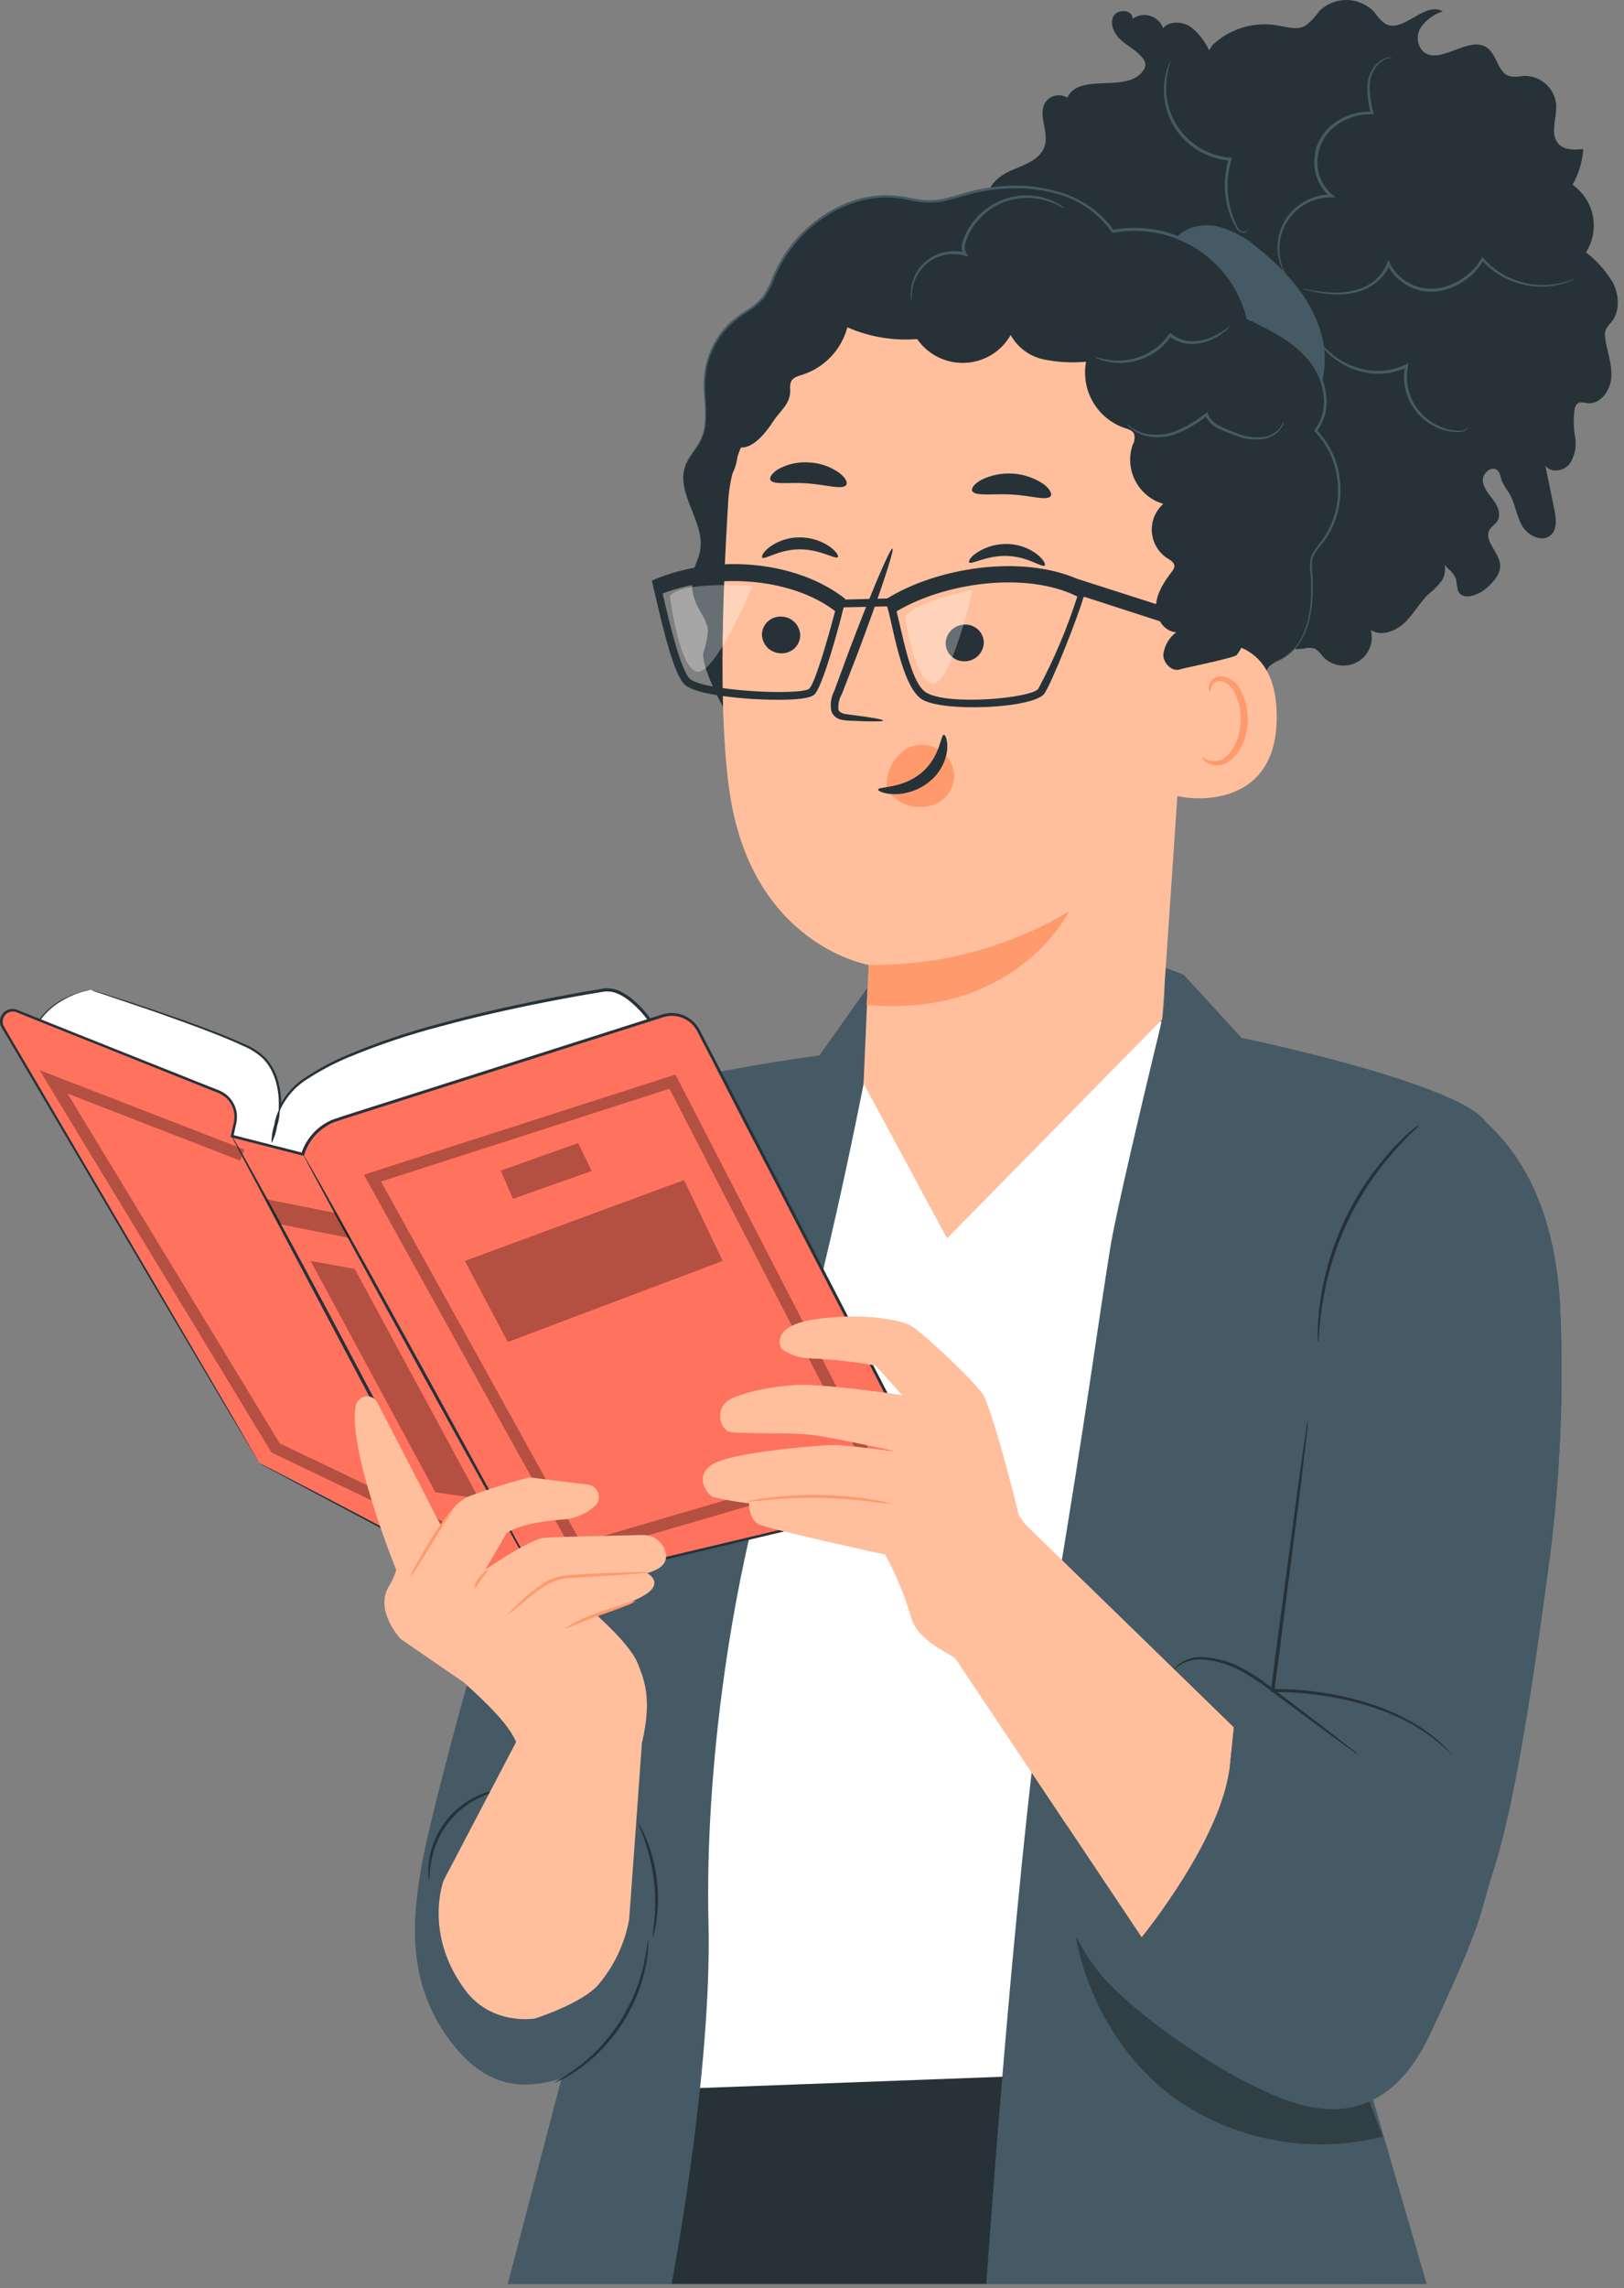 <svg width="71" height="100" viewBox="0 0 71 100" fill="none" xmlns="http://www.w3.org/2000/svg">
<rect x="0" y="0" width="71" height="100" fill="#808080" stroke="none"/>
<path d="M22.2 99.821H59.409L55.944 89.623L27.43 91.103L22.2 99.821Z" fill="#263238"/>
<path d="M29.128 91.312L50.873 90.501L58.595 47.259L51.617 44.255C51.617 44.255 48.721 45.879 43.357 45.905C38.093 45.931 38.186 44.142 38.186 44.142L33.571 49.112C33.571 49.112 27.89 65.274 27.805 65.601C27.721 65.928 29.128 91.312 29.128 91.312Z" fill="white"/>
<path d="M54.276 45.357C54.276 45.357 64.986 47.57 65.087 49.354C65.187 51.138 60.505 62.198 60.415 62.481C60.325 62.764 56.196 78.579 56.196 78.579L62.374 99.824H43.121C43.121 99.824 44.495 79.781 46.039 70.52C47.584 61.258 47.952 58.165 48.547 54.494C48.783 53.024 49.98 47.982 50.724 44.904C50.935 44.036 50.973 43.135 50.837 42.252L51.751 42.6L54.276 45.357Z" fill="#455A64"/>
<path d="M20.768 72.473C20.665 72.628 18.709 79.729 18.387 81.786C18.115 83.531 17.682 86.367 19.533 88.993C21.384 91.618 23.296 91.309 25.144 90.64C26.992 89.971 29.005 86.113 29.36 83.899C29.715 81.685 27.625 71.951 27.625 71.951L20.768 72.473Z" fill="#455A64"/>
<path d="M38.207 42.765L35.823 46.129C35.823 46.129 27.875 47.158 26.042 48.492C24.21 49.825 20.516 73.884 20.516 73.884L27.911 78.002L22.197 99.824H29.36C29.36 99.824 31.136 90.627 30.974 84.022C30.812 77.418 31.957 68.836 34.063 62.489C36.168 56.142 38.181 45.166 38.181 45.166L38.207 42.765Z" fill="#455A64"/>
<g opacity="0.3">
<path d="M59.849 91.791L47.038 84.666C47.584 87.603 49.308 90.419 51.831 92.02C53.101 92.819 54.52 93.352 56.002 93.585C57.485 93.819 58.999 93.749 60.453 93.379C60.248 92.849 60.046 92.319 59.849 91.791Z" fill="black"/>
</g>
<path d="M21.891 78.226C21.891 78.249 21.587 78.298 21.134 78.483C20.541 78.737 20.021 79.133 19.618 79.636C19.223 80.145 18.958 80.742 18.846 81.376C18.761 81.863 18.787 82.174 18.761 82.177C18.738 82.106 18.727 82.032 18.73 81.958C18.718 81.759 18.725 81.559 18.753 81.361C18.839 80.701 19.102 80.076 19.515 79.554C19.928 79.032 20.475 78.631 21.098 78.396C21.284 78.323 21.477 78.269 21.674 78.234C21.745 78.219 21.819 78.216 21.891 78.226Z" fill="#263238"/>
<path d="M23.389 88.218C23.389 88.218 25.422 87.575 26.153 86.748C26.849 85.93 27.316 84.941 27.507 83.884C27.6 82.658 28.06 76.224 28.06 76.224L22.701 75.871L19.396 82.182C19.396 82.182 18.501 84.499 20.331 86.967C21.499 88.55 23.389 88.218 23.389 88.218Z" fill="#FFBF9D"/>
<path d="M28.537 84.666C28.548 84.418 28.572 84.17 28.609 83.925C28.663 83.332 28.655 82.735 28.583 82.144C28.507 81.552 28.37 80.969 28.174 80.406C28.022 79.974 27.901 79.716 27.916 79.706C27.932 79.696 27.963 79.763 28.027 79.876C28.114 80.037 28.192 80.203 28.259 80.373C28.716 81.502 28.869 82.731 28.701 83.938C28.677 84.119 28.642 84.298 28.599 84.475C28.588 84.542 28.567 84.606 28.537 84.666Z" fill="#263238"/>
<path d="M28.336 84.79C28.346 84.892 28.346 84.996 28.336 85.098C28.333 85.219 28.323 85.339 28.305 85.459C28.285 85.598 28.269 85.757 28.228 85.93C28.148 86.34 28.031 86.741 27.878 87.129C27.689 87.603 27.454 88.057 27.178 88.486C26.894 88.91 26.571 89.307 26.212 89.67C25.917 89.964 25.596 90.231 25.252 90.468C25.123 90.562 24.988 90.648 24.848 90.725C24.747 90.79 24.641 90.848 24.532 90.897C24.442 90.949 24.347 90.991 24.248 91.021C24.248 90.998 24.632 90.808 25.198 90.393C25.527 90.148 25.837 89.877 26.125 89.585C26.472 89.222 26.787 88.829 27.064 88.411C27.337 87.986 27.571 87.538 27.765 87.073C27.919 86.693 28.043 86.301 28.135 85.901C28.292 85.227 28.308 84.787 28.336 84.79Z" fill="#263238"/>
<path d="M3.974 43.259C3.078 43.389 2.268 43.865 1.719 44.584L13.69 61.573L28.637 59.861L28.395 44.577C28.395 44.577 27.381 43.105 26.398 43.269C26.004 43.336 13.361 45.31 12.241 48.404C12.241 48.404 12.372 46.824 11.317 46.034C10.262 45.243 3.974 43.259 3.974 43.259Z" fill="white"/>
<path d="M3.973 43.259L4.149 43.308L4.663 43.467C5.111 43.609 5.778 43.82 6.632 44.108C7.487 44.397 8.537 44.757 9.742 45.23C10.043 45.351 10.352 45.488 10.668 45.624C11.004 45.761 11.312 45.957 11.577 46.203C12.107 46.752 12.321 47.578 12.29 48.404L12.202 48.383C12.474 47.822 12.904 47.353 13.441 47.035C13.99 46.676 14.571 46.368 15.175 46.113C16.495 45.559 17.852 45.098 19.237 44.736C20.689 44.337 22.225 43.985 23.834 43.666C24.637 43.506 25.461 43.354 26.297 43.218C26.518 43.173 26.746 43.188 26.959 43.261C27.167 43.339 27.362 43.448 27.538 43.583C27.887 43.854 28.194 44.175 28.449 44.535L28.462 44.551V44.572C28.524 48.512 28.593 52.808 28.665 57.269C28.681 58.139 28.695 59.001 28.707 59.856V59.915H28.645L13.698 61.621H13.662L13.641 61.593L1.701 44.602V44.59V44.577C1.93 44.256 2.221 43.984 2.558 43.779C2.801 43.629 3.06 43.506 3.33 43.413C3.488 43.356 3.651 43.311 3.816 43.279C3.873 43.269 3.929 43.264 3.986 43.264C3.93 43.27 3.874 43.28 3.819 43.292C3.655 43.328 3.494 43.376 3.338 43.436C3.076 43.533 2.826 43.659 2.591 43.81C2.261 44.015 1.976 44.285 1.752 44.602V44.577L13.755 61.539L13.698 61.513L28.629 59.789L28.57 59.858C28.556 59 28.543 58.142 28.529 57.284C28.459 52.824 28.393 48.533 28.331 44.584L28.344 44.62C28.095 44.271 27.797 43.96 27.458 43.696C27.293 43.569 27.11 43.466 26.915 43.393C26.722 43.326 26.515 43.312 26.315 43.354C25.479 43.488 24.658 43.64 23.855 43.797C22.248 44.113 20.712 44.463 19.263 44.857C17.883 45.216 16.53 45.671 15.214 46.219C14.613 46.47 14.036 46.774 13.489 47.127C12.97 47.434 12.551 47.886 12.285 48.427L12.187 48.667V48.409C12.22 47.609 12.014 46.795 11.507 46.273C11.249 46.032 10.949 45.84 10.622 45.707C10.31 45.56 10.002 45.431 9.703 45.308C8.504 44.829 7.456 44.463 6.614 44.167L4.653 43.503L4.138 43.333C4.03 43.282 3.973 43.259 3.973 43.259Z" fill="#263238"/>
<path d="M11.32 63.938L0.11 44.891C0.058 44.802 0.034 44.699 0.043 44.597C0.053 44.494 0.094 44.397 0.162 44.319C0.229 44.244 0.318 44.191 0.417 44.167C0.515 44.144 0.618 44.151 0.713 44.188L9.549 47.709C9.719 47.776 9.871 47.882 9.992 48.018C10.117 48.158 10.208 48.327 10.256 48.509C10.304 48.691 10.308 48.882 10.267 49.066L10.136 49.655L13.225 50.445L13.291 50.273C13.415 49.957 13.607 49.672 13.855 49.44C14.102 49.208 14.399 49.034 14.723 48.932L28.959 44.397C29.254 44.302 29.573 44.315 29.86 44.433C30.147 44.551 30.382 44.767 30.524 45.043L40.635 64.533L40.292 65.451L24.221 69.261H21.389L11.32 63.938Z" fill="#FF725E"/>
<path d="M11.319 63.938L11.497 64.025L12.012 64.283L13.994 65.312L21.417 69.212H21.396H24.212L40.282 65.39L40.238 65.428C40.338 65.145 40.451 64.826 40.567 64.507V64.553L35.342 54.474C34.429 52.704 33.495 50.903 32.539 49.068L31.111 46.283L30.748 45.581L30.565 45.228C30.511 45.111 30.446 44.999 30.372 44.893C30.219 44.691 30.008 44.54 29.767 44.46C29.526 44.38 29.267 44.376 29.023 44.448L20.614 47.125L16.57 48.412C15.909 48.626 15.24 48.826 14.601 49.045C14.294 49.171 14.018 49.364 13.793 49.609C13.568 49.854 13.4 50.146 13.301 50.463L13.286 50.517L13.227 50.502L10.138 49.712L10.079 49.696L10.092 49.637L10.197 49.166C10.24 49.019 10.256 48.866 10.246 48.713C10.233 48.564 10.191 48.418 10.121 48.286C10.051 48.153 9.955 48.036 9.839 47.941C9.72 47.846 9.585 47.773 9.44 47.725L9.005 47.552L8.138 47.205L4.766 45.858L1.549 44.572L0.777 44.263C0.722 44.232 0.662 44.214 0.6 44.208C0.539 44.203 0.476 44.211 0.417 44.231C0.359 44.251 0.305 44.283 0.259 44.325C0.214 44.368 0.178 44.419 0.154 44.476C0.129 44.532 0.117 44.593 0.117 44.654C0.117 44.715 0.129 44.775 0.154 44.831L0.354 45.179L0.761 45.871C2.915 49.539 4.81 52.77 6.377 55.444L10.038 61.696L11.005 63.364L11.263 63.796C11.317 63.892 11.343 63.943 11.343 63.943C11.343 63.943 11.312 63.897 11.255 63.801C11.198 63.706 11.111 63.565 10.998 63.379L10.004 61.719C9.147 60.27 7.896 58.154 6.316 55.488L0.671 45.92L0.262 45.228C0.192 45.109 0.125 44.999 0.053 44.873C0.02 44.804 0.002 44.729 0 44.652C-0.002 44.576 0.012 44.5 0.041 44.429C0.07 44.359 0.114 44.295 0.169 44.242C0.224 44.19 0.29 44.149 0.362 44.124C0.508 44.075 0.667 44.086 0.805 44.154L1.577 44.466L4.797 45.753L8.171 47.096L9.036 47.441L9.474 47.614C9.63 47.667 9.775 47.746 9.904 47.848C10.033 47.954 10.14 48.085 10.218 48.233C10.296 48.381 10.343 48.544 10.357 48.71C10.368 48.876 10.351 49.042 10.305 49.202L10.202 49.673L10.156 49.598L13.245 50.386L13.17 50.425C13.276 50.091 13.453 49.785 13.69 49.528C13.926 49.27 14.216 49.068 14.54 48.934C15.196 48.708 15.852 48.51 16.516 48.296L20.562 47.009L28.972 44.33C29.242 44.25 29.529 44.255 29.796 44.343C30.064 44.432 30.297 44.599 30.467 44.824C30.546 44.935 30.614 45.053 30.67 45.176L30.853 45.529L31.219 46.232C31.701 47.165 32.181 48.093 32.657 49.014L35.461 54.419L40.675 64.504V64.527V64.55L40.346 65.472V65.503H40.312L24.23 69.312H21.399L13.986 65.374L12.017 64.321L11.502 64.049L11.319 63.938Z" fill="#263238"/>
<g opacity="0.3">
<path d="M19.216 66.996L11.87 63.482L1.726 46.767L10.686 50.242L10.498 50.723L2.951 47.794L12.23 63.083L19.437 66.53L19.216 66.996Z" fill="black"/>
</g>
<g opacity="0.3">
<path d="M25.152 68.025L15.909 51.341L29.53 46.965L38.408 64.165L25.152 68.025ZM16.658 51.64L25.396 67.415L37.659 63.827L29.267 47.583L16.658 51.64Z" fill="black"/>
</g>
<path d="M23.507 69.07C23.476 69.088 21.157 64.952 18.328 59.804C15.499 54.656 13.237 50.494 13.268 50.476C13.299 50.458 15.618 54.595 18.447 59.742C21.276 64.89 23.541 69.055 23.507 69.07Z" fill="#263238"/>
<path d="M10.135 49.65C10.18 49.71 10.219 49.774 10.254 49.84L10.573 50.394C10.848 50.878 11.237 51.581 11.716 52.453C12.671 54.193 13.968 56.613 15.386 59.292L19.013 66.152L20.117 68.229C20.241 68.466 20.338 68.656 20.413 68.795C20.451 68.86 20.483 68.928 20.508 68.998C20.464 68.938 20.424 68.874 20.39 68.808L20.071 68.255C19.795 67.771 19.407 67.068 18.928 66.195C17.973 64.453 16.676 62.033 15.257 59.354L11.623 52.494L10.519 50.42C10.395 50.183 10.297 49.992 10.223 49.853C10.187 49.788 10.158 49.72 10.135 49.65Z" fill="#263238"/>
<path d="M11.873 49.959C11.866 49.697 11.904 49.435 11.986 49.187C12.024 48.927 12.106 48.675 12.228 48.443C12.235 48.705 12.197 48.966 12.115 49.215C12.077 49.475 11.995 49.726 11.873 49.959Z" fill="#263238"/>
<g opacity="0.3">
<path d="M13.579 55.109L19.038 65.222L20.938 65.495L15.51 55.459L13.579 55.109Z" fill="black"/>
</g>
<g opacity="0.3">
<path d="M11.639 52.409L14.663 53.014L15.327 54.116L12.228 53.503L11.688 52.574" fill="black"/>
</g>
<g opacity="0.3">
<path d="M22.426 52.394L21.893 51.161L25.278 49.959L25.867 51.176L22.426 52.394Z" fill="black"/>
</g>
<g opacity="0.3">
<path d="M22.2 58.651L20.323 55.109L29.906 51.575L31.597 55.109L22.2 58.651Z" fill="black"/>
</g>
<path d="M53.01 1.968C53.383 1.615 53.833 1.354 54.324 1.205C54.816 1.056 55.335 1.022 55.841 1.108C56.25 1.18 56.693 1.327 57.061 1.131C57.299 0.953 57.506 0.736 57.674 0.49C57.834 0.33 58.025 0.205 58.235 0.121C58.445 0.036 58.67 -0.004 58.896 0C59.122 0.005 59.345 0.056 59.551 0.149C59.757 0.242 59.943 0.375 60.096 0.542C60.219 0.73 60.373 0.896 60.551 1.033C61.324 1.494 62.294 0.029 63.074 0.498C62.704 0.618 62.38 0.848 62.145 1.157C62.032 1.314 61.975 1.505 61.984 1.699C61.992 1.892 62.065 2.078 62.191 2.225C62.912 2.922 64.219 1.504 65.022 2.091C65.457 2.41 65.483 3.18 66.001 3.332C66.207 3.363 66.418 3.358 66.623 3.316C66.975 3.308 67.316 3.434 67.579 3.668C67.841 3.902 68.005 4.227 68.037 4.578C68.067 5.177 67.733 5.89 68.16 6.31C68.417 6.567 68.847 6.552 69.218 6.513C69.182 7.063 69.022 7.597 68.749 8.076C69.21 8.396 69.529 8.883 69.638 9.433C69.748 9.984 69.639 10.555 69.336 11.028C69.815 11.393 70.218 11.849 70.523 12.369C70.793 12.904 70.829 13.604 70.453 14.073C70.356 14.169 70.273 14.279 70.209 14.4C70.16 14.54 70.152 14.692 70.186 14.837C70.273 15.401 70.492 15.954 70.443 16.523C70.394 17.092 69.946 17.694 69.38 17.62C69.249 17.602 69.105 17.55 68.991 17.62C68.95 17.65 68.916 17.689 68.89 17.733C68.865 17.777 68.848 17.826 68.842 17.877C68.783 18.283 68.79 18.696 68.863 19.1C68.934 19.508 68.849 19.928 68.623 20.276C68.366 20.598 67.802 20.685 67.563 20.353L67.957 22.279C68.034 22.66 68.091 23.12 67.802 23.383C67.424 23.728 66.788 23.411 66.538 22.966C66.289 22.52 66.237 21.983 65.975 21.545C65.851 21.378 65.744 21.198 65.656 21.01C65.602 20.853 65.589 20.67 65.468 20.559C65.223 20.335 64.811 20.672 64.829 21.005C64.847 21.337 65.1 21.596 65.295 21.864C65.491 22.132 65.64 22.505 65.457 22.783C65.37 22.917 65.218 22.999 65.133 23.136C64.84 23.604 65.524 24.109 65.581 24.66C65.625 25.066 65.311 25.416 65.007 25.689C64.636 26.024 63.941 26.273 63.74 25.818C63.703 25.648 63.675 25.476 63.656 25.303C63.572 25.117 63.445 24.955 63.285 24.829C62.927 24.47 62.682 24.014 62.58 23.517C62.976 24.057 63.385 24.765 63.056 25.347C62.893 25.575 62.697 25.777 62.474 25.947C62.075 26.322 61.815 26.824 61.421 27.205C61.028 27.586 60.392 27.831 59.931 27.54C60.003 27.809 59.981 28.095 59.87 28.351C59.758 28.606 59.563 28.817 59.317 28.947C59.071 29.078 58.787 29.121 58.513 29.07C58.239 29.018 57.99 28.875 57.808 28.665C57.724 28.538 57.614 28.43 57.486 28.348C57.328 28.304 57.162 28.304 57.005 28.348C56.517 28.405 56.023 28.328 55.577 28.123C55.13 27.918 54.749 27.594 54.474 27.187L54.971 27.038C54.016 26.865 53.02 26.677 52.248 26.091C51.476 25.504 51.01 24.389 51.476 23.532C51.674 23.161 52.039 22.788 51.903 22.392C51.808 22.116 51.509 21.98 51.241 21.877L47.87 20.503C47.324 20.281 46.75 20.037 46.402 19.561C46.055 19.084 46.06 18.302 46.567 18.001C46.325 17.455 45.935 16.988 45.44 16.654C44.886 16.286 44.227 16.099 43.659 15.754C43.09 15.409 42.583 14.814 42.657 14.153C42.732 13.491 43.671 13.02 44.106 13.527C44.063 12.521 42.284 12.374 42.181 11.373C42.096 10.562 43.146 10.194 43.708 9.599C43.612 9.314 43.337 9.121 43.234 8.827C43.015 8.235 43.646 7.684 44.227 7.442C44.809 7.2 45.514 6.958 45.684 6.351C45.854 5.744 45.352 4.989 45.713 4.457C45.819 4.312 45.975 4.212 46.151 4.178C46.327 4.143 46.509 4.175 46.662 4.269C47.177 3.139 49.303 4.112 49.988 3.074C50.047 2.995 50.077 2.898 50.075 2.799C50.063 2.714 50.028 2.634 49.975 2.567C49.741 2.24 49.362 2.052 49.056 1.795C48.75 1.538 48.503 1.108 48.665 0.737C48.827 0.367 49.54 0.415 49.512 0.82C49.622 0.742 49.748 0.69 49.881 0.668C50.014 0.646 50.151 0.655 50.28 0.694C50.409 0.733 50.527 0.801 50.626 0.893C50.725 0.985 50.802 1.098 50.85 1.224C51.144 0.902 51.689 0.933 52.052 1.172C52.4 1.446 52.677 1.799 52.86 2.202" fill="#263238"/>
<path d="M57.851 14.963C57.534 13.298 56.348 11.926 55.02 10.866C54.49 10.388 53.851 10.048 53.159 9.877C52.459 9.749 51.653 9.975 51.282 10.583L51.349 11.769C51.151 13.648 52.564 15.267 53.213 17.041C53.496 17.813 53.727 18.737 54.464 19.082C54.868 19.244 55.318 19.25 55.727 19.1C57.346 18.588 58.168 16.629 57.851 14.963Z" fill="#455A64"/>
<path d="M57.805 23.671C58.333 22.957 58.593 22.08 58.54 21.194C58.488 20.308 58.125 19.468 57.517 18.822C58.219 17.959 57.983 16.616 57.288 15.748C56.593 14.881 55.553 14.377 54.549 13.898C54.021 11.347 51.182 9.522 48.644 10.114C47.344 8.163 44.539 7.828 42.279 8.462C41.74 8.658 41.176 8.776 40.603 8.812C40.185 8.775 39.769 8.713 39.357 8.626C37.072 8.294 34.781 9.882 33.867 12.006C33.745 12.355 33.578 12.686 33.37 12.992C33.069 13.373 32.616 13.594 32.23 13.885C31.812 14.205 31.468 14.611 31.221 15.075C30.974 15.54 30.83 16.052 30.799 16.577C30.753 17.465 31.028 18.413 30.645 19.216C30.452 19.62 30.109 19.941 29.96 20.364C29.522 21.581 30.866 22.842 30.601 24.109C30.547 24.366 30.428 24.608 30.343 24.86C30.192 25.384 30.235 25.946 30.464 26.441C30.642 26.817 30.93 27.164 30.951 27.581C30.926 27.895 30.86 28.205 30.755 28.502C30.593 29.259 32.199 32.196 32.848 32.621L52.41 32.994C53.151 32.835 53.824 32.449 54.336 31.891C54.848 31.332 55.175 30.629 55.27 29.877C55.263 29.625 55.328 29.375 55.458 29.159C55.612 29.009 55.795 28.893 55.995 28.816C57.262 28.155 57.432 26.425 57.313 25.002C57.285 24.803 57.291 24.601 57.331 24.405C57.438 24.131 57.599 23.881 57.805 23.671Z" fill="#263238"/>
<path d="M52.23 23.645C52.322 20.183 50.194 16.181 46.773 14.456C44.616 13.367 42.912 13.344 41.787 13.2C40.185 13.028 38.569 13.349 37.154 14.119C36.073 14.361 32.086 17.939 31.841 21.862C31.569 26.219 31.409 31.552 31.926 34.803C32.969 41.341 37.98 42.17 37.98 42.17L37.754 47.351L41.406 54.126L50.811 44.548L52.23 23.645Z" fill="#FFBF9D"/>
<path d="M41.712 33.818C41.682 33.483 41.529 33.171 41.283 32.943C41.06 32.729 40.773 32.594 40.465 32.56C40.158 32.526 39.849 32.593 39.584 32.752C39.307 32.942 39.085 33.202 38.942 33.506C38.799 33.81 38.74 34.147 38.77 34.482C38.902 34.687 39.076 34.862 39.281 34.996C39.485 35.129 39.716 35.217 39.957 35.254C40.034 35.254 40.111 35.272 40.189 35.275C40.573 35.292 40.951 35.165 41.247 34.919C41.402 34.783 41.525 34.613 41.606 34.422C41.687 34.231 41.723 34.025 41.712 33.818Z" fill="#FF9A6C"/>
<path d="M33.311 27.707C33.309 27.926 33.393 28.137 33.544 28.294C33.696 28.452 33.903 28.544 34.122 28.551C34.228 28.56 34.336 28.547 34.437 28.513C34.539 28.479 34.632 28.425 34.713 28.355C34.793 28.284 34.858 28.198 34.905 28.102C34.952 28.006 34.979 27.901 34.984 27.794C34.987 27.576 34.904 27.365 34.753 27.207C34.602 27.049 34.394 26.957 34.176 26.95C34.069 26.942 33.962 26.955 33.86 26.989C33.759 27.022 33.665 27.076 33.584 27.146C33.504 27.217 33.438 27.303 33.391 27.399C33.344 27.495 33.317 27.6 33.311 27.707Z" fill="#263238"/>
<path d="M33.324 24.369C33.429 24.479 34.065 24.008 34.966 24.008C35.867 24.008 36.531 24.461 36.629 24.351C36.675 24.302 36.57 24.106 36.281 23.895C35.891 23.625 35.426 23.482 34.951 23.486C34.482 23.485 34.025 23.633 33.646 23.908C33.368 24.122 33.275 24.32 33.324 24.369Z" fill="#263238"/>
<path d="M38.608 31.491C38.608 31.439 38.052 31.344 37.144 31.233C36.912 31.21 36.693 31.164 36.655 31.007C36.635 30.769 36.689 30.531 36.809 30.325L37.489 28.569C38.433 26.07 39.118 24.016 39.018 23.977C38.917 23.939 38.068 25.936 37.123 28.435C36.897 29.051 36.678 29.637 36.472 30.201C36.327 30.479 36.285 30.799 36.353 31.105C36.387 31.186 36.438 31.259 36.504 31.317C36.569 31.375 36.647 31.418 36.732 31.442C36.86 31.475 36.991 31.493 37.123 31.496C38.037 31.54 38.606 31.542 38.608 31.491Z" fill="#263238"/>
<path d="M37.991 42.17C41.068 42.214 44.097 41.404 46.742 39.83C46.742 39.83 44.426 44.528 37.885 43.92L37.991 42.17Z" fill="#FF9A6C"/>
<path d="M41.265 32.114C41.118 32.114 41.115 33.084 40.279 33.782C39.442 34.479 38.397 34.368 38.39 34.507C38.39 34.567 38.624 34.695 39.064 34.708C39.638 34.717 40.196 34.522 40.639 34.157C41.069 33.81 41.346 33.308 41.411 32.76C41.44 32.35 41.332 32.108 41.265 32.114Z" fill="#263238"/>
<path d="M33.685 20.986C33.837 21.208 34.529 21.061 35.335 21.128C36.14 21.195 36.812 21.406 36.99 21.208C37.069 21.11 36.99 20.896 36.701 20.675C36.319 20.397 35.864 20.236 35.391 20.212C34.922 20.173 34.451 20.272 34.037 20.497C33.736 20.68 33.623 20.881 33.685 20.986Z" fill="#263238"/>
<path d="M43.012 28.09C43.005 28.307 42.914 28.513 42.759 28.664C42.603 28.815 42.395 28.9 42.178 28.901C42.071 28.906 41.965 28.889 41.864 28.852C41.764 28.814 41.672 28.757 41.594 28.684C41.516 28.61 41.454 28.522 41.41 28.424C41.367 28.326 41.344 28.221 41.342 28.114C41.349 27.895 41.44 27.688 41.596 27.536C41.753 27.384 41.962 27.298 42.181 27.298C42.288 27.294 42.395 27.312 42.495 27.35C42.595 27.388 42.686 27.445 42.764 27.519C42.841 27.593 42.903 27.682 42.946 27.78C42.988 27.878 43.011 27.983 43.012 28.09Z" fill="#263238"/>
<path d="M45.672 24.716C45.563 24.822 44.946 24.33 44.045 24.297C43.144 24.263 42.465 24.693 42.372 24.58C42.325 24.528 42.439 24.322 42.735 24.137C43.135 23.881 43.604 23.755 44.078 23.777C44.546 23.792 44.997 23.956 45.365 24.245C45.638 24.469 45.723 24.67 45.672 24.716Z" fill="#263238"/>
<path d="M45.926 21.694C45.741 21.892 45.051 21.653 44.217 21.612C43.383 21.571 42.673 21.694 42.511 21.473C42.444 21.367 42.562 21.167 42.879 20.984C43.312 20.765 43.795 20.667 44.279 20.698C44.763 20.729 45.229 20.889 45.63 21.162C45.919 21.38 46.006 21.594 45.926 21.694Z" fill="#263238"/>
<path d="M51.151 29.841C51.151 29.352 51.715 28.204 52.196 28.129C53.483 27.928 55.8 28.031 55.818 31.29C55.849 35.748 51.368 34.863 51.357 34.734C51.347 34.605 51.149 31.522 51.151 29.841Z" fill="#FFBF9D"/>
<path d="M52.577 33.097C52.595 33.081 52.655 33.151 52.786 33.21C52.973 33.284 53.181 33.284 53.368 33.21C53.836 33.033 54.227 32.283 54.243 31.48C54.253 31.098 54.177 30.718 54.019 30.369C53.976 30.23 53.9 30.103 53.797 30C53.694 29.897 53.568 29.82 53.429 29.776C53.34 29.754 53.246 29.763 53.162 29.802C53.079 29.842 53.012 29.909 52.974 29.993C52.915 30.119 52.943 30.206 52.92 30.214C52.897 30.222 52.825 30.142 52.858 29.957C52.882 29.846 52.942 29.747 53.03 29.676C53.153 29.583 53.307 29.541 53.46 29.56C53.644 29.595 53.815 29.676 53.958 29.796C54.101 29.916 54.21 30.07 54.276 30.245C54.469 30.629 54.565 31.055 54.554 31.486C54.534 32.384 54.078 33.228 53.434 33.419C53.315 33.455 53.189 33.463 53.066 33.444C52.943 33.424 52.826 33.377 52.724 33.305C52.585 33.205 52.562 33.105 52.577 33.097Z" fill="#FF9A6C"/>
<path d="M30.832 21.923C31.733 21.36 32.31 20.593 32.253 19.532C32.85 19.71 33.458 18.943 33.798 18.425C34.138 17.908 34.57 17.653 34.547 17.025C34.53 16.902 34.545 16.777 34.59 16.662C34.681 16.492 34.894 16.436 35.077 16.379C35.553 16.226 35.982 15.955 36.326 15.593C36.67 15.23 36.917 14.787 37.046 14.305C38.005 14.726 39.054 14.903 40.099 14.819C40.331 15.155 40.645 15.427 41.011 15.609C41.377 15.791 41.783 15.877 42.191 15.859C42.6 15.841 42.997 15.72 43.346 15.508C43.695 15.295 43.984 14.997 44.186 14.642C44.337 14.914 44.544 15.15 44.794 15.334C45.044 15.518 45.331 15.646 45.635 15.71C46.243 15.832 46.866 15.866 47.483 15.81C47.368 16.415 47.475 17.04 47.785 17.572C48.094 18.104 48.585 18.507 49.167 18.706C49.324 18.755 49.507 18.804 49.581 18.963C49.603 19.047 49.608 19.133 49.596 19.219C49.584 19.304 49.556 19.386 49.512 19.46C49.427 19.716 49.395 19.987 49.417 20.256C49.439 20.526 49.515 20.788 49.641 21.026C49.767 21.266 49.939 21.477 50.148 21.648C50.357 21.819 50.599 21.946 50.858 22.021C50.689 22.172 50.556 22.359 50.469 22.569C50.382 22.778 50.344 23.004 50.357 23.23C50.37 23.457 50.434 23.677 50.545 23.875C50.655 24.073 50.809 24.244 50.994 24.374C51.156 24.472 51.367 24.587 51.342 24.775C51.327 24.846 51.293 24.912 51.244 24.966C50.912 25.406 50.582 25.89 50.541 26.438C50.5 26.986 50.873 27.607 51.424 27.632C51.269 27.748 51.139 27.895 51.041 28.062C50.944 28.23 50.882 28.416 50.858 28.608C50.858 28.997 51.244 29.38 51.604 29.251C51.759 29.192 53.977 28.755 54.075 28.623C55.337 26.912 53.751 25.02 53.627 22.896C53.459 20.767 52.799 18.705 51.7 16.873C51.27 16.09 50.739 15.367 50.119 14.724C49.373 14.033 48.551 13.429 47.669 12.922C46.541 12.22 45.383 11.522 44.091 11.216C41.687 10.649 39.2 11.522 36.943 12.559C36.075 12.923 35.26 13.403 34.521 13.985C33.687 14.745 32.996 15.647 32.48 16.649C31.684 18.068 31.023 19.596 30.866 21.213" fill="#263238"/>
<path d="M29.96 20.364C30.014 20.192 30.094 20.03 30.199 19.885C30.295 19.736 30.428 19.563 30.555 19.342C30.699 19.086 30.786 18.803 30.812 18.51C30.836 18.143 30.83 17.775 30.794 17.409C30.745 16.967 30.757 16.521 30.83 16.083C30.928 15.58 31.128 15.103 31.417 14.68C31.575 14.449 31.76 14.238 31.968 14.05C32.188 13.861 32.423 13.688 32.67 13.535C32.928 13.379 33.157 13.181 33.35 12.951C33.526 12.691 33.669 12.41 33.775 12.114C34.318 10.794 35.316 9.712 36.588 9.064C36.93 8.892 37.29 8.758 37.661 8.662C38.045 8.572 38.438 8.528 38.832 8.531C39.034 8.537 39.235 8.554 39.435 8.58C39.633 8.611 39.828 8.655 40.027 8.691C40.42 8.773 40.825 8.773 41.218 8.691C41.617 8.611 42.009 8.469 42.42 8.366C43.26 8.147 44.13 8.069 44.994 8.135C45.438 8.178 45.876 8.264 46.302 8.392C47.18 8.636 47.961 9.147 48.536 9.854C48.59 9.929 48.644 10.003 48.701 10.075L48.629 10.047C49.927 9.8 51.271 10.06 52.384 10.773C53.497 11.486 54.294 12.599 54.611 13.882L54.577 13.839C55.114 14.081 55.635 14.357 56.137 14.665C56.629 14.965 57.06 15.354 57.411 15.81C57.743 16.262 57.943 16.796 57.99 17.355C58.045 17.893 57.891 18.432 57.56 18.86V18.786C58.16 19.406 58.525 20.216 58.59 21.077C58.663 21.845 58.5 22.617 58.122 23.29C58.035 23.444 57.936 23.592 57.826 23.73C57.715 23.858 57.612 23.991 57.517 24.129C57.428 24.26 57.374 24.41 57.357 24.567C57.349 24.721 57.353 24.875 57.37 25.028C57.419 25.592 57.402 26.161 57.319 26.721C57.256 27.175 57.107 27.612 56.878 28.008C56.706 28.299 56.468 28.546 56.183 28.729C55.954 28.881 55.748 28.94 55.635 29.022C55.577 29.061 55.522 29.106 55.473 29.156C55.513 29.096 55.566 29.045 55.627 29.007C55.738 28.919 55.944 28.855 56.165 28.701C56.441 28.516 56.67 28.27 56.835 27.983C57.056 27.59 57.199 27.158 57.257 26.711C57.332 26.155 57.344 25.593 57.293 25.035C57.273 24.877 57.268 24.718 57.277 24.559C57.294 24.389 57.352 24.225 57.447 24.083C57.543 23.942 57.646 23.806 57.756 23.676C57.859 23.537 57.952 23.391 58.034 23.239C58.399 22.58 58.553 21.826 58.477 21.077C58.413 20.243 58.06 19.458 57.478 18.858L57.442 18.822L57.473 18.783C57.785 18.376 57.928 17.864 57.872 17.355C57.825 16.82 57.632 16.309 57.313 15.877C56.97 15.435 56.548 15.059 56.07 14.768C55.573 14.464 55.057 14.191 54.526 13.952L54.497 13.939V13.906C54.184 12.658 53.407 11.578 52.324 10.884C51.241 10.191 49.934 9.938 48.67 10.176H48.626L48.598 10.14C48.547 10.068 48.492 9.998 48.438 9.926C47.882 9.232 47.122 8.729 46.266 8.487C45.846 8.366 45.415 8.287 44.979 8.251C44.131 8.185 43.277 8.26 42.454 8.475C42.05 8.575 41.653 8.719 41.242 8.799C41.036 8.84 40.828 8.861 40.619 8.861C40.412 8.855 40.206 8.833 40.004 8.794C39.805 8.758 39.61 8.714 39.414 8.683C39.22 8.656 39.025 8.64 38.83 8.634C38.446 8.629 38.063 8.672 37.69 8.76C37.327 8.852 36.974 8.982 36.639 9.149C35.387 9.785 34.403 10.847 33.865 12.145C33.755 12.449 33.607 12.738 33.425 13.005C33.224 13.242 32.985 13.446 32.719 13.607C32.473 13.759 32.24 13.932 32.022 14.122C31.819 14.305 31.639 14.51 31.484 14.734C31.196 15.146 30.997 15.612 30.899 16.104C30.824 16.534 30.807 16.974 30.851 17.409C30.884 17.779 30.884 18.151 30.851 18.521C30.825 18.818 30.737 19.106 30.593 19.367C30.459 19.591 30.323 19.759 30.225 19.905C30.149 20.013 30.081 20.127 30.022 20.245C29.978 20.32 29.962 20.364 29.96 20.364Z" fill="#455A64"/>
<path d="M46.554 9.131C46.554 9.131 46.436 9.064 46.219 8.956C45.915 8.806 45.586 8.709 45.249 8.67C44.75 8.608 44.243 8.681 43.782 8.881C43.217 9.129 42.745 9.551 42.436 10.086C42.342 10.248 42.267 10.421 42.212 10.601C42.183 10.676 42.171 10.758 42.177 10.838C42.183 10.919 42.206 10.998 42.245 11.069L42.353 11.221L42.173 11.169C41.71 11.043 41.215 11.101 40.794 11.332C40.46 11.519 40.195 11.807 40.037 12.155C39.93 12.386 39.871 12.635 39.862 12.889C39.862 13.066 39.862 13.164 39.862 13.167C39.862 13.169 39.862 13.144 39.841 13.097C39.827 13.029 39.819 12.959 39.818 12.889C39.81 12.555 39.891 12.225 40.053 11.934C40.216 11.642 40.454 11.399 40.742 11.231C41.188 10.978 41.716 10.91 42.212 11.043L42.14 11.144C42.088 11.057 42.056 10.96 42.047 10.86C42.039 10.76 42.053 10.659 42.088 10.565C42.145 10.377 42.223 10.198 42.322 10.029C42.642 9.471 43.135 9.032 43.725 8.778C44.209 8.565 44.743 8.492 45.267 8.567C45.613 8.614 45.947 8.727 46.25 8.899C46.333 8.945 46.412 8.997 46.487 9.054C46.531 9.105 46.554 9.126 46.554 9.131Z" fill="#455A64"/>
<path d="M53.774 14.266C53.774 14.266 53.728 14.33 53.62 14.423C53.461 14.558 53.289 14.675 53.105 14.773C52.831 14.923 52.528 15.011 52.217 15.03C51.819 15.06 51.424 14.94 51.11 14.693L51.208 14.678C51.167 14.737 51.123 14.799 51.077 14.861C51.03 14.922 50.976 14.976 50.925 15.036C50.616 15.354 50.233 15.591 49.81 15.725C49.468 15.839 49.107 15.883 48.747 15.857C48.506 15.838 48.27 15.783 48.045 15.694C47.962 15.665 47.884 15.623 47.813 15.571C48.117 15.673 48.433 15.737 48.752 15.761C49.102 15.775 49.451 15.724 49.782 15.61C50.181 15.473 50.543 15.245 50.837 14.943C50.886 14.886 50.938 14.835 50.981 14.778L51.108 14.606L51.151 14.544L51.206 14.59C51.494 14.818 51.855 14.932 52.222 14.912C52.52 14.898 52.811 14.82 53.077 14.685C53.53 14.464 53.761 14.245 53.774 14.266Z" fill="#455A64"/>
<path d="M56.122 18.405C56.122 18.405 56.122 18.433 56.122 18.487C56.1 18.564 56.066 18.636 56.021 18.701C55.85 18.945 55.592 19.115 55.301 19.177C54.872 19.254 54.43 19.205 54.029 19.035C53.79 18.956 53.555 18.863 53.326 18.758C53.062 18.648 52.844 18.45 52.711 18.196C52.711 18.171 52.693 18.145 52.683 18.124L52.788 18.155C52.39 18.484 51.944 18.751 51.465 18.945C51.067 19.103 50.634 19.148 50.212 19.074C49.928 19.025 49.662 18.904 49.44 18.721C49.38 18.672 49.325 18.616 49.278 18.554C49.247 18.513 49.231 18.49 49.236 18.487C49.242 18.485 49.313 18.564 49.471 18.68C49.694 18.84 49.953 18.942 50.225 18.979C50.629 19.038 51.041 18.987 51.419 18.832C51.883 18.638 52.317 18.378 52.706 18.06L52.778 18.003L52.812 18.091L52.835 18.153C52.955 18.377 53.148 18.552 53.383 18.649C53.612 18.76 53.849 18.848 54.07 18.93C54.45 19.097 54.869 19.154 55.28 19.095C55.554 19.044 55.801 18.898 55.977 18.683C56.033 18.594 56.081 18.501 56.122 18.405Z" fill="#455A64"/>
<path d="M60.93 2.495C60.93 2.495 60.852 2.495 60.719 2.534C60.524 2.588 60.35 2.699 60.219 2.853C60.014 3.091 59.895 3.391 59.882 3.705C59.876 4.116 59.932 4.525 60.047 4.92L60.065 4.992H59.99C59.438 4.977 58.896 5.141 58.446 5.46C58.193 5.637 57.985 5.869 57.838 6.14C57.691 6.411 57.609 6.712 57.599 7.02C57.585 7.301 57.636 7.581 57.748 7.839C57.86 8.096 58.03 8.324 58.245 8.505L58.394 8.624H58.204C57.886 8.624 57.572 8.69 57.281 8.817C56.99 8.945 56.728 9.131 56.513 9.365C56.169 9.741 55.967 10.224 55.939 10.732C55.918 11.066 55.969 11.402 56.088 11.715C56.17 11.937 56.24 12.045 56.232 12.052C56.21 12.03 56.191 12.004 56.176 11.975C56.126 11.898 56.083 11.817 56.047 11.733C55.909 11.416 55.844 11.072 55.856 10.727C55.873 10.195 56.076 9.685 56.431 9.288C56.654 9.039 56.928 8.84 57.233 8.704C57.539 8.567 57.869 8.496 58.204 8.495L58.165 8.611C57.933 8.418 57.749 8.173 57.627 7.897C57.506 7.62 57.45 7.319 57.465 7.018C57.469 6.681 57.557 6.351 57.723 6.058C57.884 5.782 58.103 5.543 58.364 5.357C58.837 5.025 59.407 4.858 59.985 4.881L59.928 4.951C59.816 4.545 59.767 4.123 59.784 3.702C59.804 3.371 59.939 3.057 60.165 2.814C60.307 2.657 60.496 2.549 60.703 2.506C60.757 2.495 60.811 2.49 60.865 2.493C60.912 2.49 60.93 2.493 60.93 2.495Z" fill="#455A64"/>
<path d="M68.865 12.171C68.865 12.171 68.842 12.189 68.793 12.214C68.744 12.24 68.67 12.279 68.569 12.317C68.281 12.427 67.978 12.495 67.671 12.518C67.198 12.555 66.722 12.498 66.271 12.348C65.691 12.16 65.172 11.819 64.77 11.36H64.871C64.659 11.723 64.369 12.035 64.022 12.272C63.674 12.51 63.279 12.667 62.863 12.732C62.416 12.793 61.961 12.711 61.562 12.498C61.164 12.286 60.843 11.953 60.644 11.548H60.76C60.65 11.842 60.465 12.102 60.222 12.302C60.005 12.482 59.757 12.623 59.491 12.716C59.053 12.858 58.59 12.906 58.132 12.855C57.837 12.828 57.545 12.78 57.257 12.711C57.154 12.692 57.052 12.665 56.953 12.629C57.058 12.635 57.162 12.65 57.265 12.673C57.553 12.724 57.844 12.761 58.137 12.781C58.583 12.816 59.031 12.761 59.455 12.619C59.722 12.531 59.967 12.386 60.172 12.194C60.376 12.002 60.537 11.767 60.642 11.507L60.696 11.357L60.757 11.502C60.947 11.88 61.251 12.189 61.625 12.386C61.999 12.584 62.426 12.659 62.845 12.603C63.241 12.54 63.618 12.391 63.95 12.166C64.282 11.941 64.56 11.645 64.765 11.301L64.809 11.226L64.865 11.293C65.251 11.738 65.749 12.072 66.307 12.261C66.743 12.414 67.205 12.48 67.666 12.454C68.078 12.421 68.482 12.325 68.865 12.171Z" fill="#455A64"/>
<path d="M64.178 18.683C64.178 18.683 64.178 18.719 64.126 18.765C64.054 18.828 63.964 18.867 63.869 18.876C63.532 18.903 63.193 18.847 62.883 18.711C62.416 18.52 62.02 18.188 61.751 17.761C61.423 17.232 61.307 16.599 61.426 15.988V15.975L61.522 16.047C60.967 16.316 60.342 16.402 59.735 16.292C59.245 16.202 58.782 16.001 58.381 15.705C58.114 15.507 57.874 15.274 57.668 15.012C57.59 14.919 57.523 14.816 57.47 14.706C57.752 15.053 58.076 15.362 58.435 15.627C58.83 15.903 59.281 16.088 59.756 16.168C60.335 16.267 60.93 16.183 61.46 15.929L61.581 15.867L61.558 16.001V16.014C61.452 16.539 61.53 17.084 61.778 17.559C62.026 18.034 62.428 18.41 62.919 18.624C63.214 18.762 63.536 18.831 63.861 18.824C63.921 18.823 63.98 18.81 64.034 18.785C64.088 18.761 64.137 18.726 64.178 18.683Z" fill="#455A64"/>
<path d="M51.187 2.647C51.036 3.087 50.967 3.551 50.984 4.016C51.025 4.753 51.331 5.451 51.847 5.979C52.362 6.508 53.051 6.832 53.787 6.892H53.869L53.844 6.971C53.582 7.815 53.613 8.722 53.931 9.545C53.98 9.683 54.04 9.816 54.111 9.944C54.134 9.991 54.167 10.032 54.208 10.063C54.249 10.095 54.297 10.117 54.348 10.127C54.38 10.131 54.412 10.128 54.443 10.119C54.473 10.11 54.502 10.094 54.526 10.073C54.557 10.04 54.564 10.014 54.569 10.016C54.575 10.019 54.569 10.045 54.544 10.088C54.519 10.117 54.488 10.14 54.453 10.154C54.418 10.168 54.38 10.174 54.343 10.171C54.283 10.165 54.226 10.144 54.176 10.111C54.127 10.078 54.086 10.033 54.057 9.98C53.977 9.853 53.908 9.718 53.851 9.579C53.501 8.74 53.455 7.805 53.72 6.935L53.777 7.02C53.408 6.993 53.047 6.901 52.711 6.747C52.179 6.513 51.725 6.132 51.402 5.649C51.079 5.166 50.901 4.6 50.889 4.019C50.876 3.67 50.925 3.322 51.033 2.989C51.062 2.901 51.097 2.815 51.138 2.732C51.15 2.701 51.167 2.673 51.187 2.647Z" fill="#455A64"/>
<path d="M54.238 28.297V27.586L47.097 25.298C44.552 24.209 40.92 24.84 38.789 26.155L36.938 26.204L36.956 26.175C34.838 24.505 31.268 24.168 28.498 25.375L28.565 25.671C28.565 25.689 28.583 25.733 28.596 25.795L28.658 26.052C29.031 27.694 29.471 29.432 29.911 29.897C30.207 30.212 31.198 30.384 32.017 30.471C32.325 30.508 32.609 30.528 32.812 30.544C33.056 30.559 35.226 30.695 35.597 30.361C35.968 30.026 36.688 27.349 36.884 26.544L38.781 26.502C39.008 27.138 39.394 29.99 40.305 30.564C41.216 31.138 45.211 30.966 45.664 30.307C45.986 29.836 47.1 27.038 47.352 26.155L47.391 26.078L54.238 28.297ZM35.383 30.098C34.979 30.417 30.658 30.194 30.145 29.653C29.713 29.195 29.18 26.852 28.979 25.972V25.936C31.45 24.997 34.668 25.295 36.511 26.708C36.145 28.098 35.615 29.882 35.383 30.09V30.098ZM45.399 30.098C45.115 30.515 41.424 30.855 40.485 30.263C39.831 29.854 39.486 27.861 39.198 26.719C41.28 25.473 44.84 24.948 47.1 26.07C46.655 27.459 46.086 28.806 45.399 30.093V30.098Z" fill="#263238"/>
<g opacity="0.3">
<path d="M39.571 26.948C39.571 26.948 39.96 29.741 40.763 29.869C41.566 29.998 42.524 25.779 42.524 25.779C42.524 25.779 40.081 26.263 39.571 26.948Z" fill="white"/>
</g>
<g opacity="0.3">
<path d="M29.289 26.052C29.289 26.052 29.677 29.223 30.48 29.352C31.283 29.48 32.897 25.617 32.897 25.617C32.897 25.617 29.798 25.367 29.289 26.052Z" fill="white"/>
</g>
<path d="M54.05 77.716C53.2 76.823 50.5 74.576 49.702 74.26C48.904 73.943 46.42 79.778 46.261 81.307C46.101 82.836 46.966 84.844 48.042 86.185C49.586 88.1 53.29 90.45 54.696 91.103C56.101 91.757 60.101 94.045 62.52 88.9C64.94 83.755 64.631 83.796 65.313 81.675C66.366 78.391 67.239 71.915 67.769 67.974C68.22 64.373 68.368 60.74 68.209 57.114C68.039 53.925 67.143 51.055 64.999 49.081C63.197 47.421 57.185 61.969 57.185 62.098C57.185 62.226 54.415 77.685 54.415 77.685" fill="#455A64"/>
<path d="M34.166 58.944C34.166 58.944 33.589 57.956 35.677 57.657C37.764 57.359 39.265 57.696 39.733 57.897C40.202 58.098 42.822 60.566 43.028 61.045C43.594 62.332 44.541 66.231 44.541 66.231L45.828 68.051L42.804 73.48C42.525 73.154 42.223 72.85 41.9 72.568C41.447 72.188 40.086 71.734 39.81 70.594C39.535 69.672 39.163 68.782 38.701 67.938C38.701 67.938 33.625 66.839 33.175 66.61C32.724 66.381 32.758 65.699 32.758 65.699C32.226 65.64 31.698 65.548 31.177 65.423C30.899 65.31 30.253 64.394 31.332 63.912C32.41 63.431 35.991 63.156 36.48 63.156C36.969 63.156 39.296 63.459 39.296 63.459C39.296 63.459 36.238 62.769 35.301 62.687C34.364 62.605 32.245 62.659 31.906 62.581C31.481 62.484 31.201 61.485 31.996 61.122C32.959 60.682 34.495 60.545 34.845 60.533C36.202 60.484 39.455 60.983 39.455 60.983L38.281 59.678C37.327 59.505 36.361 59.399 35.391 59.361C34.949 59.351 34.522 59.206 34.166 58.944Z" fill="#FFBF9D"/>
<path d="M41.406 71.935L49.913 84.666C49.913 84.666 53.517 80.267 53.774 77.065L53.934 75.492L44.41 66.226L41.406 71.935Z" fill="#FFBF9D"/>
<path d="M38.977 65.722C38.667 65.705 38.359 65.671 38.053 65.621C37.486 65.554 36.699 65.485 35.826 65.469C34.954 65.454 34.163 65.503 33.595 65.552C33.287 65.593 32.978 65.618 32.668 65.626C32.746 65.596 32.827 65.575 32.91 65.565C33.069 65.531 33.299 65.495 33.584 65.459C34.329 65.365 35.079 65.324 35.829 65.336C36.578 65.348 37.325 65.412 38.066 65.526C38.351 65.573 38.58 65.616 38.735 65.652C38.818 65.665 38.899 65.688 38.977 65.722Z" fill="#FF9A6C"/>
<path d="M59.375 76.676C59.264 76.619 59.159 76.551 59.061 76.473L58.237 75.881C57.545 75.366 56.593 74.669 55.547 73.884C55.068 73.501 54.551 73.169 54.003 72.893C53.763 72.784 53.513 72.698 53.257 72.635C53.034 72.575 52.805 72.537 52.575 72.522C52.243 72.494 51.91 72.572 51.625 72.743C51.427 72.87 51.339 72.972 51.329 72.965C51.319 72.957 51.347 72.934 51.388 72.885C51.45 72.816 51.52 72.754 51.596 72.7C51.885 72.502 52.231 72.406 52.58 72.427C52.817 72.437 53.052 72.471 53.282 72.527C53.548 72.587 53.806 72.674 54.055 72.785C54.61 73.059 55.134 73.393 55.617 73.781C56.665 74.568 57.607 75.284 58.284 75.809L59.084 76.437C59.189 76.507 59.286 76.587 59.375 76.676Z" fill="#263238"/>
<path d="M63.478 76.702C63.46 76.72 63.162 76.373 62.611 75.897C62.284 75.618 61.94 75.36 61.581 75.124C60.712 74.548 59.756 74.113 58.75 73.837C58.338 73.725 57.919 73.639 57.496 73.58C56.77 73.477 56.315 73.48 56.315 73.454C56.421 73.435 56.529 73.429 56.637 73.436C56.762 73.429 56.887 73.429 57.013 73.436C57.157 73.436 57.324 73.449 57.507 73.474C57.941 73.522 58.371 73.601 58.794 73.711C59.305 73.85 59.805 74.028 60.289 74.244C60.77 74.466 61.233 74.724 61.674 75.016C62.032 75.26 62.371 75.529 62.691 75.822C62.83 75.943 62.948 76.066 63.046 76.169C63.136 76.257 63.222 76.35 63.303 76.447C63.371 76.525 63.43 76.611 63.478 76.702Z" fill="#263238"/>
<path d="M62.039 49.171C61.948 49.28 61.849 49.381 61.743 49.475C61.643 49.568 61.525 49.684 61.393 49.828C61.262 49.972 61.102 50.121 60.948 50.312C60.794 50.502 60.613 50.695 60.433 50.924C60.253 51.153 60.081 51.4 59.895 51.663C59.116 52.824 58.525 54.101 58.145 55.447C58.065 55.758 57.983 56.051 57.931 56.335C57.88 56.618 57.826 56.878 57.79 57.107C57.754 57.336 57.73 57.568 57.71 57.761C57.689 57.954 57.674 58.118 57.666 58.255C57.664 58.397 57.651 58.539 57.627 58.679C57.611 58.538 57.607 58.395 57.615 58.252C57.615 58.116 57.615 57.948 57.635 57.753C57.656 57.557 57.658 57.338 57.694 57.094C57.73 56.849 57.761 56.579 57.821 56.301C57.88 56.023 57.949 55.719 58.026 55.403C58.397 54.039 58.995 52.748 59.795 51.583C59.983 51.326 60.16 51.068 60.346 50.847C60.531 50.626 60.703 50.417 60.86 50.237C61.017 50.057 61.185 49.9 61.324 49.763C61.441 49.645 61.563 49.532 61.692 49.426C61.8 49.332 61.916 49.246 62.039 49.171Z" fill="#263238"/>
<path d="M54.05 77.716C53.2 76.823 50.5 74.576 49.702 74.26C48.904 73.943 46.42 79.778 46.261 81.307C46.101 82.836 46.966 84.844 48.042 86.185C49.586 88.1 53.29 90.45 54.696 91.103C56.101 91.757 60.101 94.045 62.52 88.9C64.94 83.755 64.631 83.796 65.313 81.675C66.366 78.391 67.239 71.915 67.769 67.974C68.22 64.373 68.368 60.74 68.209 57.114C68.039 53.925 67.143 51.055 64.999 49.081C63.197 47.421 57.185 61.969 57.185 62.098C57.185 62.226 54.415 77.685 54.415 77.685" fill="#455A64"/>
<path d="M34.166 58.944C34.166 58.944 33.589 57.956 35.677 57.657C37.764 57.359 39.265 57.696 39.733 57.897C40.202 58.098 42.822 60.566 43.028 61.045C43.594 62.332 44.541 66.231 44.541 66.231L45.828 68.051L42.804 73.48C42.525 73.154 42.223 72.85 41.9 72.568C41.447 72.188 40.086 71.734 39.81 70.594C39.535 69.672 39.163 68.782 38.701 67.938C38.701 67.938 33.625 66.839 33.175 66.61C32.724 66.381 32.758 65.699 32.758 65.699C32.226 65.64 31.698 65.548 31.177 65.423C30.899 65.31 30.253 64.394 31.332 63.912C32.41 63.431 35.991 63.156 36.48 63.156C36.969 63.156 39.296 63.459 39.296 63.459C39.296 63.459 36.238 62.769 35.301 62.687C34.364 62.605 32.245 62.659 31.906 62.581C31.481 62.484 31.201 61.485 31.996 61.122C32.959 60.682 34.495 60.545 34.845 60.533C36.202 60.484 39.455 60.983 39.455 60.983L38.281 59.678C37.327 59.505 36.361 59.399 35.391 59.361C34.949 59.351 34.522 59.206 34.166 58.944Z" fill="#FFBF9D"/>
<path d="M41.406 71.935L49.913 84.666C49.913 84.666 53.517 80.267 53.774 77.065L53.934 75.492L44.41 66.226L41.406 71.935Z" fill="#FFBF9D"/>
<path d="M38.977 65.722C38.667 65.705 38.359 65.671 38.053 65.621C37.486 65.554 36.699 65.485 35.826 65.469C34.954 65.454 34.163 65.503 33.595 65.552C33.287 65.593 32.978 65.618 32.668 65.626C32.746 65.596 32.827 65.575 32.91 65.565C33.069 65.531 33.299 65.495 33.584 65.459C34.329 65.365 35.079 65.324 35.829 65.336C36.578 65.348 37.325 65.412 38.066 65.526C38.351 65.573 38.58 65.616 38.735 65.652C38.818 65.665 38.899 65.688 38.977 65.722Z" fill="#FF9A6C"/>
<path d="M59.375 76.676C59.264 76.619 59.159 76.551 59.061 76.473L58.237 75.881C57.545 75.366 56.593 74.669 55.547 73.884C55.068 73.501 54.551 73.169 54.003 72.893C53.763 72.784 53.513 72.698 53.257 72.635C53.034 72.575 52.805 72.537 52.575 72.522C52.243 72.494 51.91 72.572 51.625 72.743C51.427 72.87 51.339 72.972 51.329 72.965C51.319 72.957 51.347 72.934 51.388 72.885C51.45 72.816 51.52 72.754 51.596 72.7C51.885 72.502 52.231 72.406 52.58 72.427C52.817 72.437 53.052 72.471 53.282 72.527C53.548 72.587 53.806 72.674 54.055 72.785C54.61 73.059 55.134 73.393 55.617 73.781C56.665 74.568 57.607 75.284 58.284 75.809L59.084 76.437C59.189 76.507 59.286 76.587 59.375 76.676Z" fill="#263238"/>
<path d="M57.185 62.105C57.187 62.174 57.182 62.243 57.172 62.311C57.156 62.461 57.133 62.656 57.107 62.903C57.043 63.431 56.953 64.172 56.85 65.078L55.931 72.247C55.856 72.81 55.784 73.361 55.715 73.889L55.651 73.814C58.096 73.814 60.224 74.427 61.571 75.176C62.105 75.459 62.6 75.812 63.04 76.226C63.16 76.337 63.272 76.455 63.377 76.579C63.417 76.619 63.452 76.663 63.483 76.71C63.483 76.71 63.321 76.543 63.007 76.262C62.558 75.866 62.062 75.527 61.529 75.253C60.186 74.532 58.075 73.948 55.651 73.945H55.563V73.871C55.633 73.343 55.705 72.792 55.777 72.229C56.15 69.439 56.487 66.911 56.734 65.068C56.863 64.162 56.966 63.423 57.04 62.898C57.077 62.641 57.107 62.455 57.13 62.309C57.142 62.239 57.16 62.171 57.185 62.105Z" fill="#263238"/>
<path d="M62.039 49.171C61.948 49.28 61.849 49.381 61.743 49.475C61.643 49.568 61.525 49.684 61.393 49.828C61.262 49.972 61.102 50.121 60.948 50.312C60.794 50.502 60.613 50.695 60.433 50.924C60.253 51.153 60.081 51.4 59.895 51.663C59.116 52.824 58.525 54.101 58.145 55.447C58.065 55.758 57.983 56.051 57.931 56.335C57.88 56.618 57.826 56.878 57.79 57.107C57.754 57.336 57.73 57.568 57.71 57.761C57.689 57.954 57.674 58.118 57.666 58.255C57.664 58.397 57.651 58.539 57.627 58.679C57.611 58.538 57.607 58.395 57.615 58.252C57.615 58.116 57.615 57.948 57.635 57.753C57.656 57.557 57.658 57.338 57.694 57.094C57.73 56.849 57.761 56.579 57.821 56.301C57.88 56.023 57.949 55.719 58.026 55.403C58.397 54.039 58.995 52.748 59.795 51.583C59.983 51.326 60.16 51.068 60.346 50.847C60.531 50.626 60.703 50.417 60.86 50.237C61.017 50.057 61.185 49.9 61.324 49.763C61.441 49.645 61.563 49.532 61.692 49.426C61.8 49.332 61.916 49.246 62.039 49.171Z" fill="#263238"/>
<path d="M17.322 68.615C17.322 68.615 15.142 63.225 15.564 61.408C15.591 61.299 15.652 61.203 15.74 61.134C15.828 61.065 15.936 61.027 16.048 61.027C16.138 61.026 16.226 61.049 16.304 61.094C16.381 61.14 16.445 61.205 16.488 61.284L19.319 66.744C19.319 66.744 19.695 65.745 20.511 65.395C21.376 65.075 22.257 64.799 23.149 64.569L25.708 64.888C25.807 64.9 25.901 64.939 25.979 65.001C26.057 65.064 26.116 65.147 26.15 65.241C26.184 65.335 26.191 65.436 26.17 65.534C26.149 65.632 26.101 65.722 26.032 65.794C25.613 66.187 25.062 66.41 24.488 66.419C22.632 66.574 22.148 67.001 22.148 67.001L21.222 68.597C21.222 68.597 23.178 67.258 23.796 67.207C24.277 67.168 26.941 67.112 28.097 67.088C28.31 67.082 28.52 67.143 28.697 67.264C28.873 67.385 29.006 67.559 29.077 67.76C29.198 68.128 29.113 68.532 28.29 68.751C28.29 68.751 29.193 69.22 27.965 69.832C27.217 70.198 26.443 70.507 25.649 70.759L23.898 71.94L20.967 74L17.52 71.634C17.52 71.634 16.292 70.332 17.057 69.243C17.17 69.045 17.259 68.834 17.322 68.615Z" fill="#FFBF9D"/>
<path d="M25.865 70.391C25.865 70.391 27.507 71.791 27.867 72.666C28.228 73.541 28.537 74.429 27.973 76.54C27.409 78.651 22.689 76.54 22.689 76.54C22.557 75.675 21.502 74.635 20.323 73.57L24.73 70.314L25.865 70.391Z" fill="#FFBF9D"/>
<path d="M19.785 65.997C19.712 66.148 19.626 66.292 19.528 66.427C19.355 66.684 19.129 67.052 18.882 67.457C18.39 68.275 17.973 68.929 17.937 68.906C17.992 68.745 18.066 68.591 18.158 68.448C18.308 68.172 18.519 67.796 18.766 67.387C19.242 66.566 19.749 65.966 19.785 65.997Z" fill="#FF9A6C"/>
<path d="M28.354 68.715C28.27 68.741 28.184 68.755 28.096 68.756L27.381 68.816C26.776 68.862 25.937 68.908 25.018 68.962C24.071 68.962 23.432 69.59 22.959 69.953C22.715 70.176 22.457 70.382 22.186 70.571C22.238 70.499 22.298 70.434 22.364 70.375C22.485 70.257 22.663 70.085 22.879 69.881C23.143 69.638 23.425 69.416 23.723 69.217C23.903 69.097 24.099 69.004 24.305 68.939C24.527 68.881 24.755 68.844 24.984 68.828C25.911 68.774 26.745 68.741 27.352 68.72C27.654 68.72 27.901 68.705 28.071 68.705C28.165 68.695 28.26 68.699 28.354 68.715Z" fill="#FF9A6C"/>
<path d="M21.329 68.628C21.353 68.659 21.201 68.808 21.046 69.019C20.892 69.23 20.789 69.421 20.758 69.408C20.727 69.395 20.758 69.168 20.938 68.939C21.118 68.71 21.299 68.597 21.329 68.628Z" fill="#FF9A6C"/>
<path d="M27.806 69.966C27.669 70.059 27.518 70.132 27.36 70.182C27.08 70.296 26.683 70.44 26.248 70.589C25.378 70.893 24.704 71.215 24.686 71.181C25.153 70.868 25.664 70.626 26.202 70.463C26.64 70.306 27.041 70.182 27.329 70.092C27.482 70.031 27.642 69.988 27.806 69.966Z" fill="#FF9A6C"/>
</svg>
